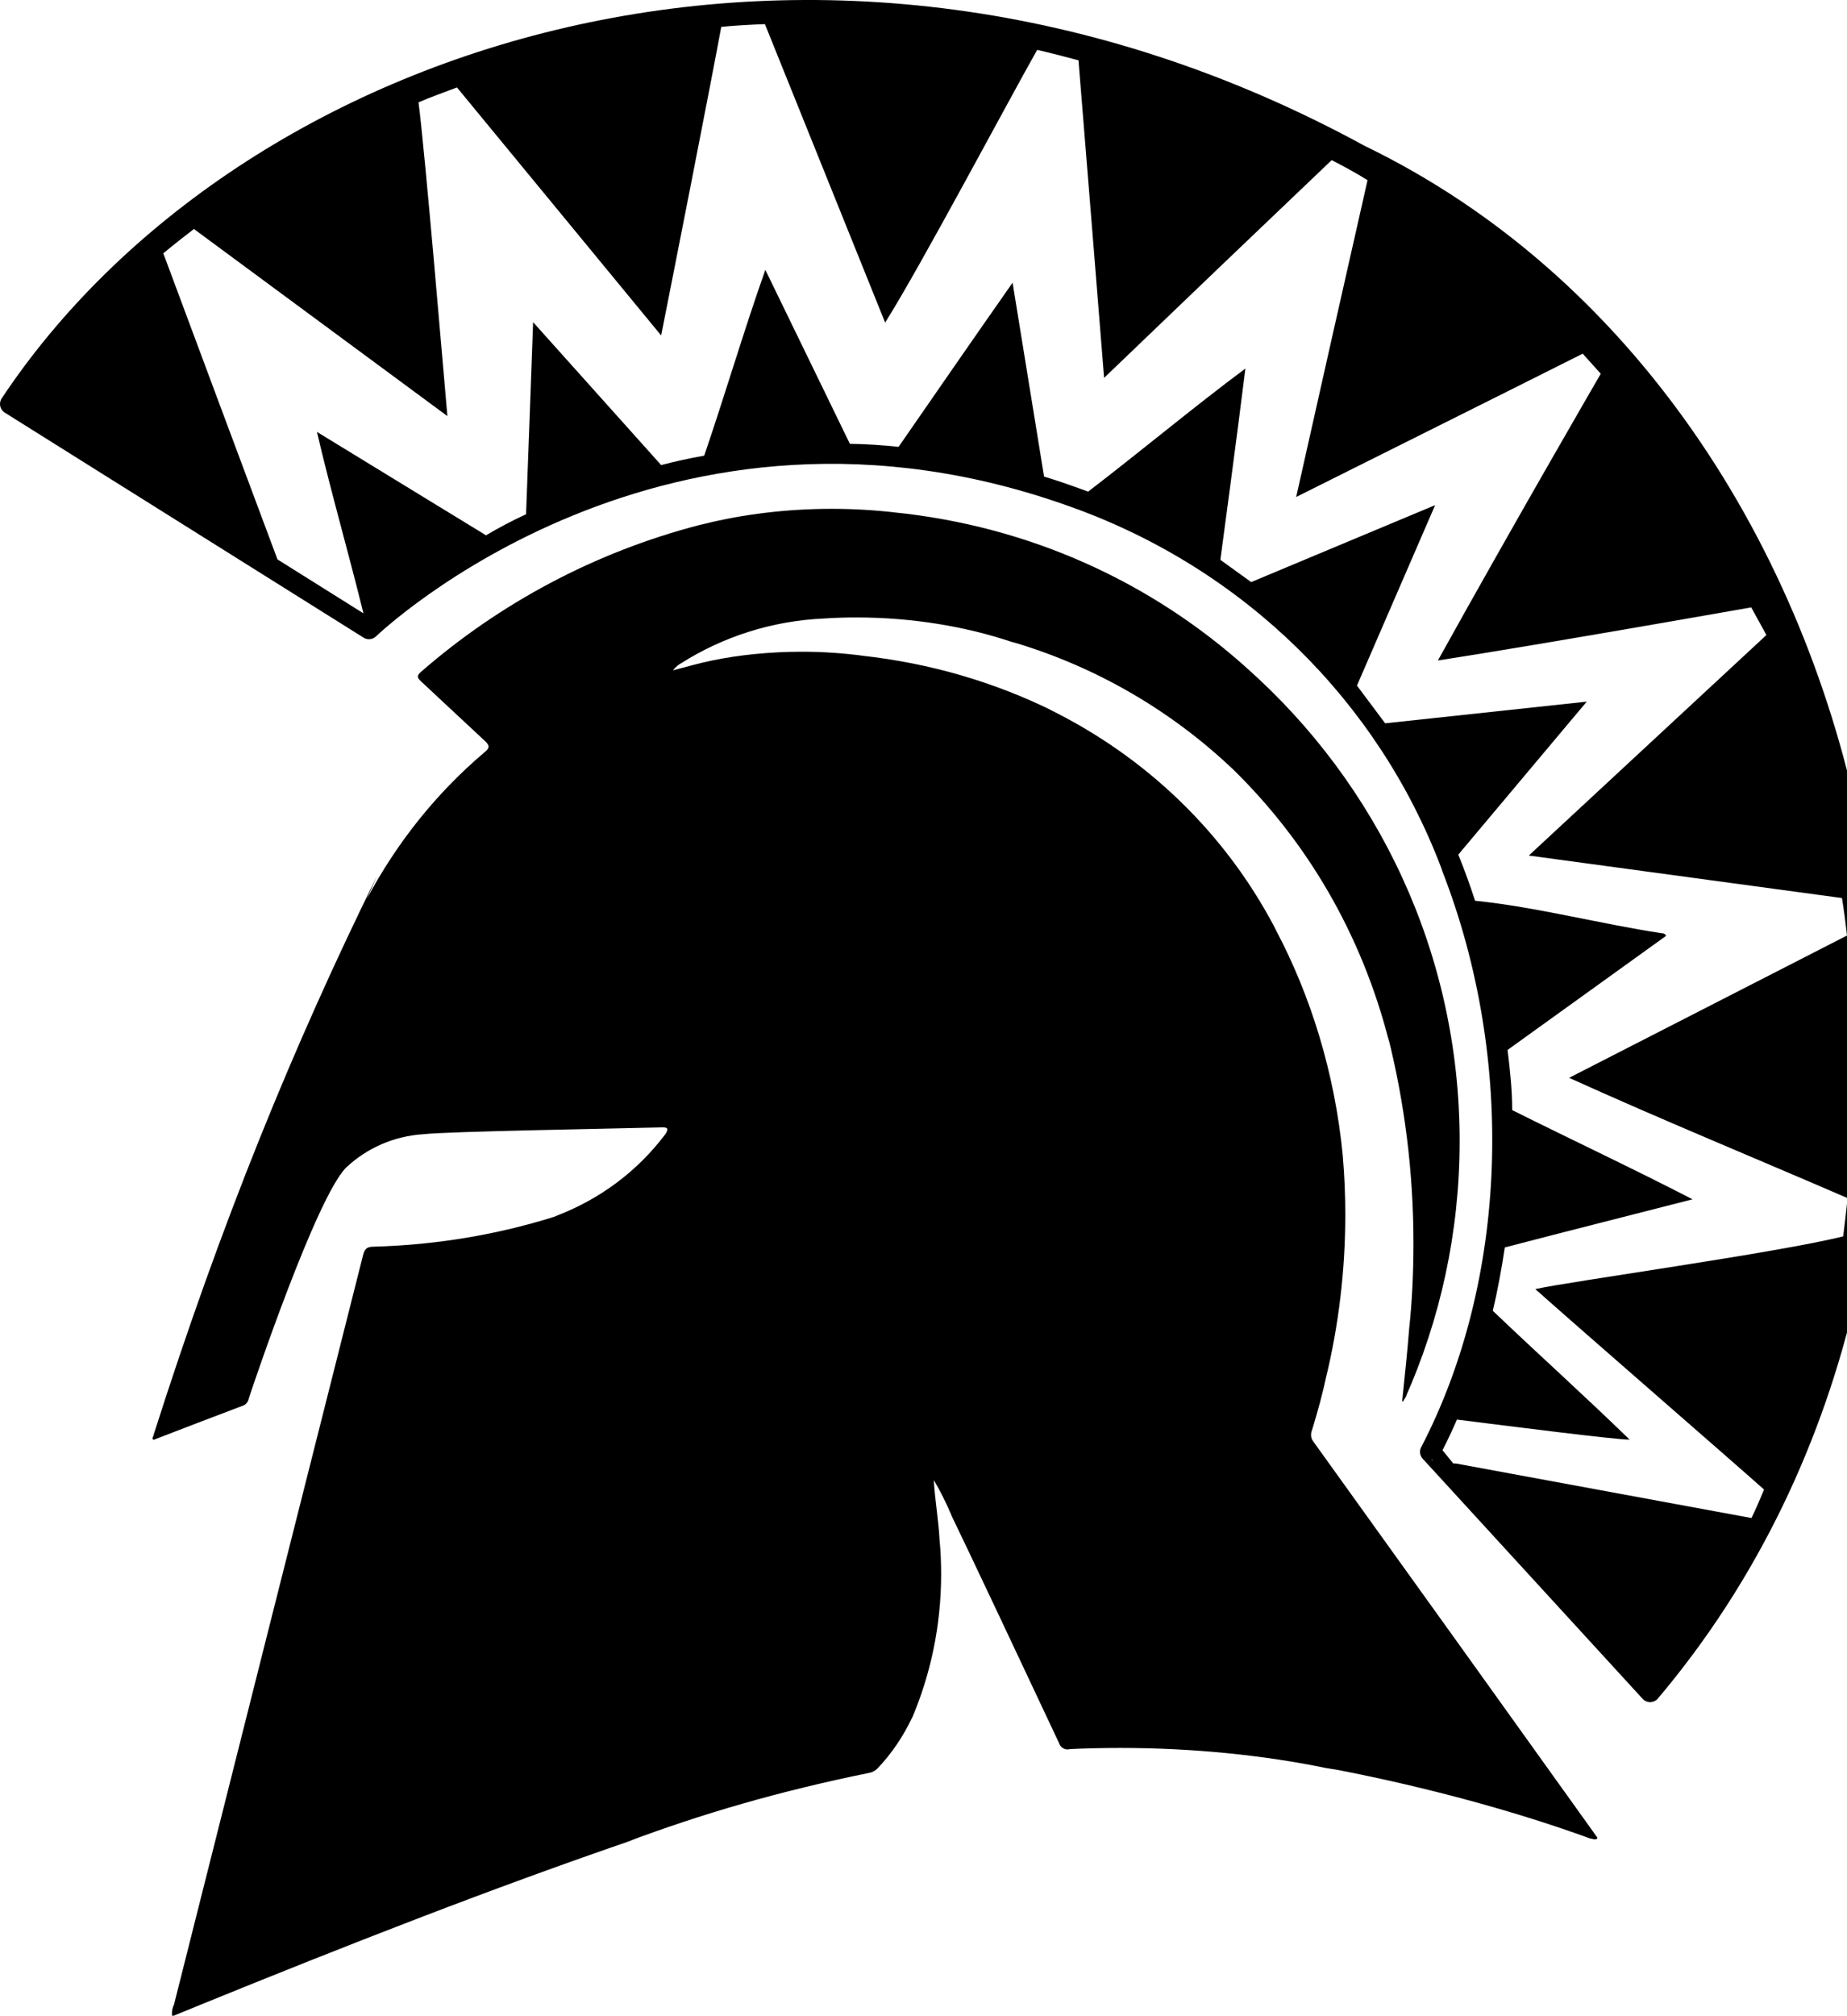 <!-- Generated by IcoMoon.io -->
<svg version="1.1" xmlns="http://www.w3.org/2000/svg" width="22" height="24" viewBox="0 0 22 24">
<title>spartan-helmet</title>
<path d="M11.123 17.624c0.014 0.239 0.057 0.477 0.069 0.716 0.012 0.119 0.018 0.258 0.018 0.399 0 0.614-0.126 1.199-0.354 1.73l0.011-0.029c-0.11 0.234-0.248 0.435-0.414 0.61l0.001-0.001c-0.027 0.028-0.062 0.048-0.102 0.055h-0.001c-1.072 0.218-1.996 0.488-2.888 0.823l0.129-0.043c-1.752 0.599-3.475 1.277-5.19 1.974l-0.332 0.136s0 0-0.021 0c-0.001-0.008-0.001-0.017-0.001-0.027 0-0.039 0.009-0.076 0.026-0.108l-0.001 0.001q1.124-4.463 2.253-8.925c0.019-0.076 0.053-0.095 0.129-0.095 0.774-0.022 1.51-0.151 2.204-0.374l-0.056 0.016c0.542-0.202 0.992-0.543 1.322-0.981l0.005-0.007c0.036-0.062 0.021-0.076-0.048-0.074-0.654 0.017-2.546 0.048-2.835 0.081-0.359 0.022-0.68 0.168-0.924 0.397l0.001-0.001c-0.356 0.356-1.105 2.58-1.16 2.747-0.006 0.040-0.032 0.073-0.068 0.088h-0.001c-0.356 0.134-0.716 0.272-1.067 0.408-0.026-0.021 0-0.038 0-0.055 0.802-2.518 1.663-4.63 2.664-6.661l-0.124 0.279c0.367-0.688 0.84-1.271 1.404-1.749l0.009-0.007c0.057-0.050 0.045-0.076 0-0.122-0.258-0.239-0.511-0.477-0.768-0.716-0.048-0.045-0.048-0.067 0-0.11 0.934-0.814 2.068-1.425 3.317-1.749l0.057-0.013c0.456-0.114 0.98-0.18 1.519-0.18 0.258 0 0.513 0.015 0.764 0.044l-0.030-0.003c1.631 0.164 3.080 0.837 4.212 1.855l-0.007-0.006c1.562 1.384 2.541 3.396 2.541 5.636 0 1.092-0.233 2.129-0.651 3.065l0.019-0.048c0 0.024-0.024 0.048-0.036 0.072s0 0-0.017 0.012c0.029-0.291 0.062-0.58 0.084-0.869 0.033-0.304 0.051-0.657 0.051-1.014 0-0.851-0.106-1.678-0.305-2.468l0.015 0.069c-0.327-1.286-0.981-2.389-1.869-3.254l-0.002-0.001c-0.72-0.681-1.601-1.2-2.579-1.494l-0.046-0.012c-0.552-0.185-1.188-0.291-1.849-0.291-0.133 0-0.264 0.004-0.395 0.013l0.018-0.001c-0.632 0.027-1.214 0.219-1.711 0.533l0.014-0.008c-0.045 0.023-0.082 0.055-0.112 0.092l-0.001 0.001c0.16-0.041 0.313-0.086 0.465-0.117 0.322-0.067 0.693-0.105 1.072-0.105 0.25 0 0.496 0.017 0.736 0.049l-0.028-0.003c0.828 0.091 1.584 0.317 2.274 0.655l-0.040-0.018c1.168 0.573 2.098 1.478 2.686 2.592l0.016 0.033c0.419 0.789 0.705 1.712 0.799 2.69l0.002 0.030c0.018 0.202 0.028 0.436 0.028 0.674 0 0.669-0.080 1.319-0.23 1.941l0.011-0.056c-0.048 0.239-0.11 0.458-0.179 0.685-0.007 0.015-0.010 0.032-0.010 0.050 0 0.030 0.010 0.057 0.027 0.079v0q1.694 2.355 3.382 4.713v0.014c-0.029 0.021-0.055 0-0.081 0-0.869-0.317-1.926-0.607-3.012-0.818l-0.138-0.022c-0.736-0.152-1.582-0.239-2.448-0.239-0.212 0-0.422 0.005-0.631 0.015l0.029-0.001c-0.008 0.002-0.018 0.004-0.027 0.004-0.047 0-0.087-0.030-0.101-0.072v-0.001c-0.296-0.632-1.16-2.463-1.272-2.689-0.073-0.174-0.146-0.319-0.229-0.458l0.009 0.017z"></path>
<path d="M16.256 1.737c-6.503-3.546-13.426-1.222-16.237 3.007-0.012 0.018-0.019 0.041-0.019 0.065 0 0.042 0.022 0.080 0.054 0.101v0l4.276 2.68c0.018 0.012 0.041 0.019 0.065 0.019 0.032 0 0.062-0.013 0.083-0.033v0c0.033-0.033 3.456-3.296 8.307-1.532 2.041 0.739 3.627 2.303 4.379 4.279l0.017 0.050c0.873 2.243 0.778 4.871-0.253 6.854-0.009 0.016-0.014 0.036-0.014 0.056 0 0.031 0.012 0.059 0.031 0.080v0l2.625 2.864c0.022 0.022 0.052 0.035 0.085 0.035s0.063-0.014 0.085-0.035v0c4.806-5.67 2.885-15.407-3.484-18.49zM17.053 17.387v-0.014c0.014 0.005 0.005 0.010 0 0.014zM21.955 14.717c-0.792 0.198-3.265 0.537-3.668 0.628 0.632 0.561 2.291 2 2.725 2.386-0.050 0.119-0.1 0.239-0.15 0.339l-3.52-0.649h-0.031l-0.129-0.158q0.091-0.179 0.172-0.365c0.632 0.079 1.883 0.239 2.057 0.239-0.532-0.518-1.091-1.019-1.63-1.534 0.057-0.239 0.105-0.499 0.143-0.754 0.749-0.196 1.475-0.377 2.236-0.573-0.716-0.37-1.432-0.704-2.148-1.062 0-0.239-0.026-0.477-0.055-0.716l1.888-1.358c-0.007-0.018-0.024-0.031-0.045-0.031-0.002 0-0.004 0-0.006 0v0c-0.737-0.112-1.496-0.313-2.224-0.387-0.060-0.184-0.126-0.368-0.2-0.549l1.53-1.821-2.401 0.258-0.336-0.449 0.931-2.148-2.191 0.916-0.367-0.265s0.203-1.503 0.298-2.277c-0.64 0.477-1.243 0.983-1.873 1.465l-0.091-0.033c-0.146-0.053-0.291-0.103-0.434-0.146-0.098-0.606-0.346-2.126-0.375-2.308-0.463 0.661-0.909 1.305-1.358 1.954-0.196-0.021-0.391-0.033-0.58-0.036l-1.007-2.071c-0.258 0.73-0.477 1.477-0.728 2.212-0.177 0.031-0.348 0.069-0.513 0.112l-1.525-1.701c-0.029 0.773-0.055 1.523-0.084 2.286-0.174 0.081-0.336 0.167-0.477 0.251l-2.014-1.231c0.167 0.716 0.375 1.432 0.554 2.16l-1.024-0.642q-0.683-1.826-1.36-3.644c0.115-0.095 0.239-0.193 0.365-0.289l3.019 2.227c-0.043-0.477-0.265-3.133-0.344-3.735 0.15-0.064 0.305-0.119 0.458-0.177l2.432 2.952c0.146-0.735 0.594-3.007 0.716-3.673 0.172-0.017 0.346-0.026 0.52-0.033l1.432 3.553c0.415-0.656 1.472-2.649 1.811-3.246 0.165 0.038 0.327 0.079 0.492 0.124 0.057 0.692 0.284 3.51 0.305 3.78 0.912-0.876 1.811-1.735 2.711-2.592 0.143 0.074 0.286 0.15 0.427 0.239-0.143 0.628-0.687 3.040-0.85 3.771 2.148-1.071 3.413-1.706 3.413-1.706l0.215 0.239s-1.026 1.766-1.94 3.413c1.248-0.193 3.732-0.632 3.732-0.632l0.181 0.329-2.83 2.625 3.73 0.506c0.024 0.146 0.043 0.296 0.060 0.446l-3.31 1.694c1.095 0.496 2.215 0.955 3.317 1.432-0.017 0.158-0.033 0.305-0.052 0.453z"></path>
</svg>
